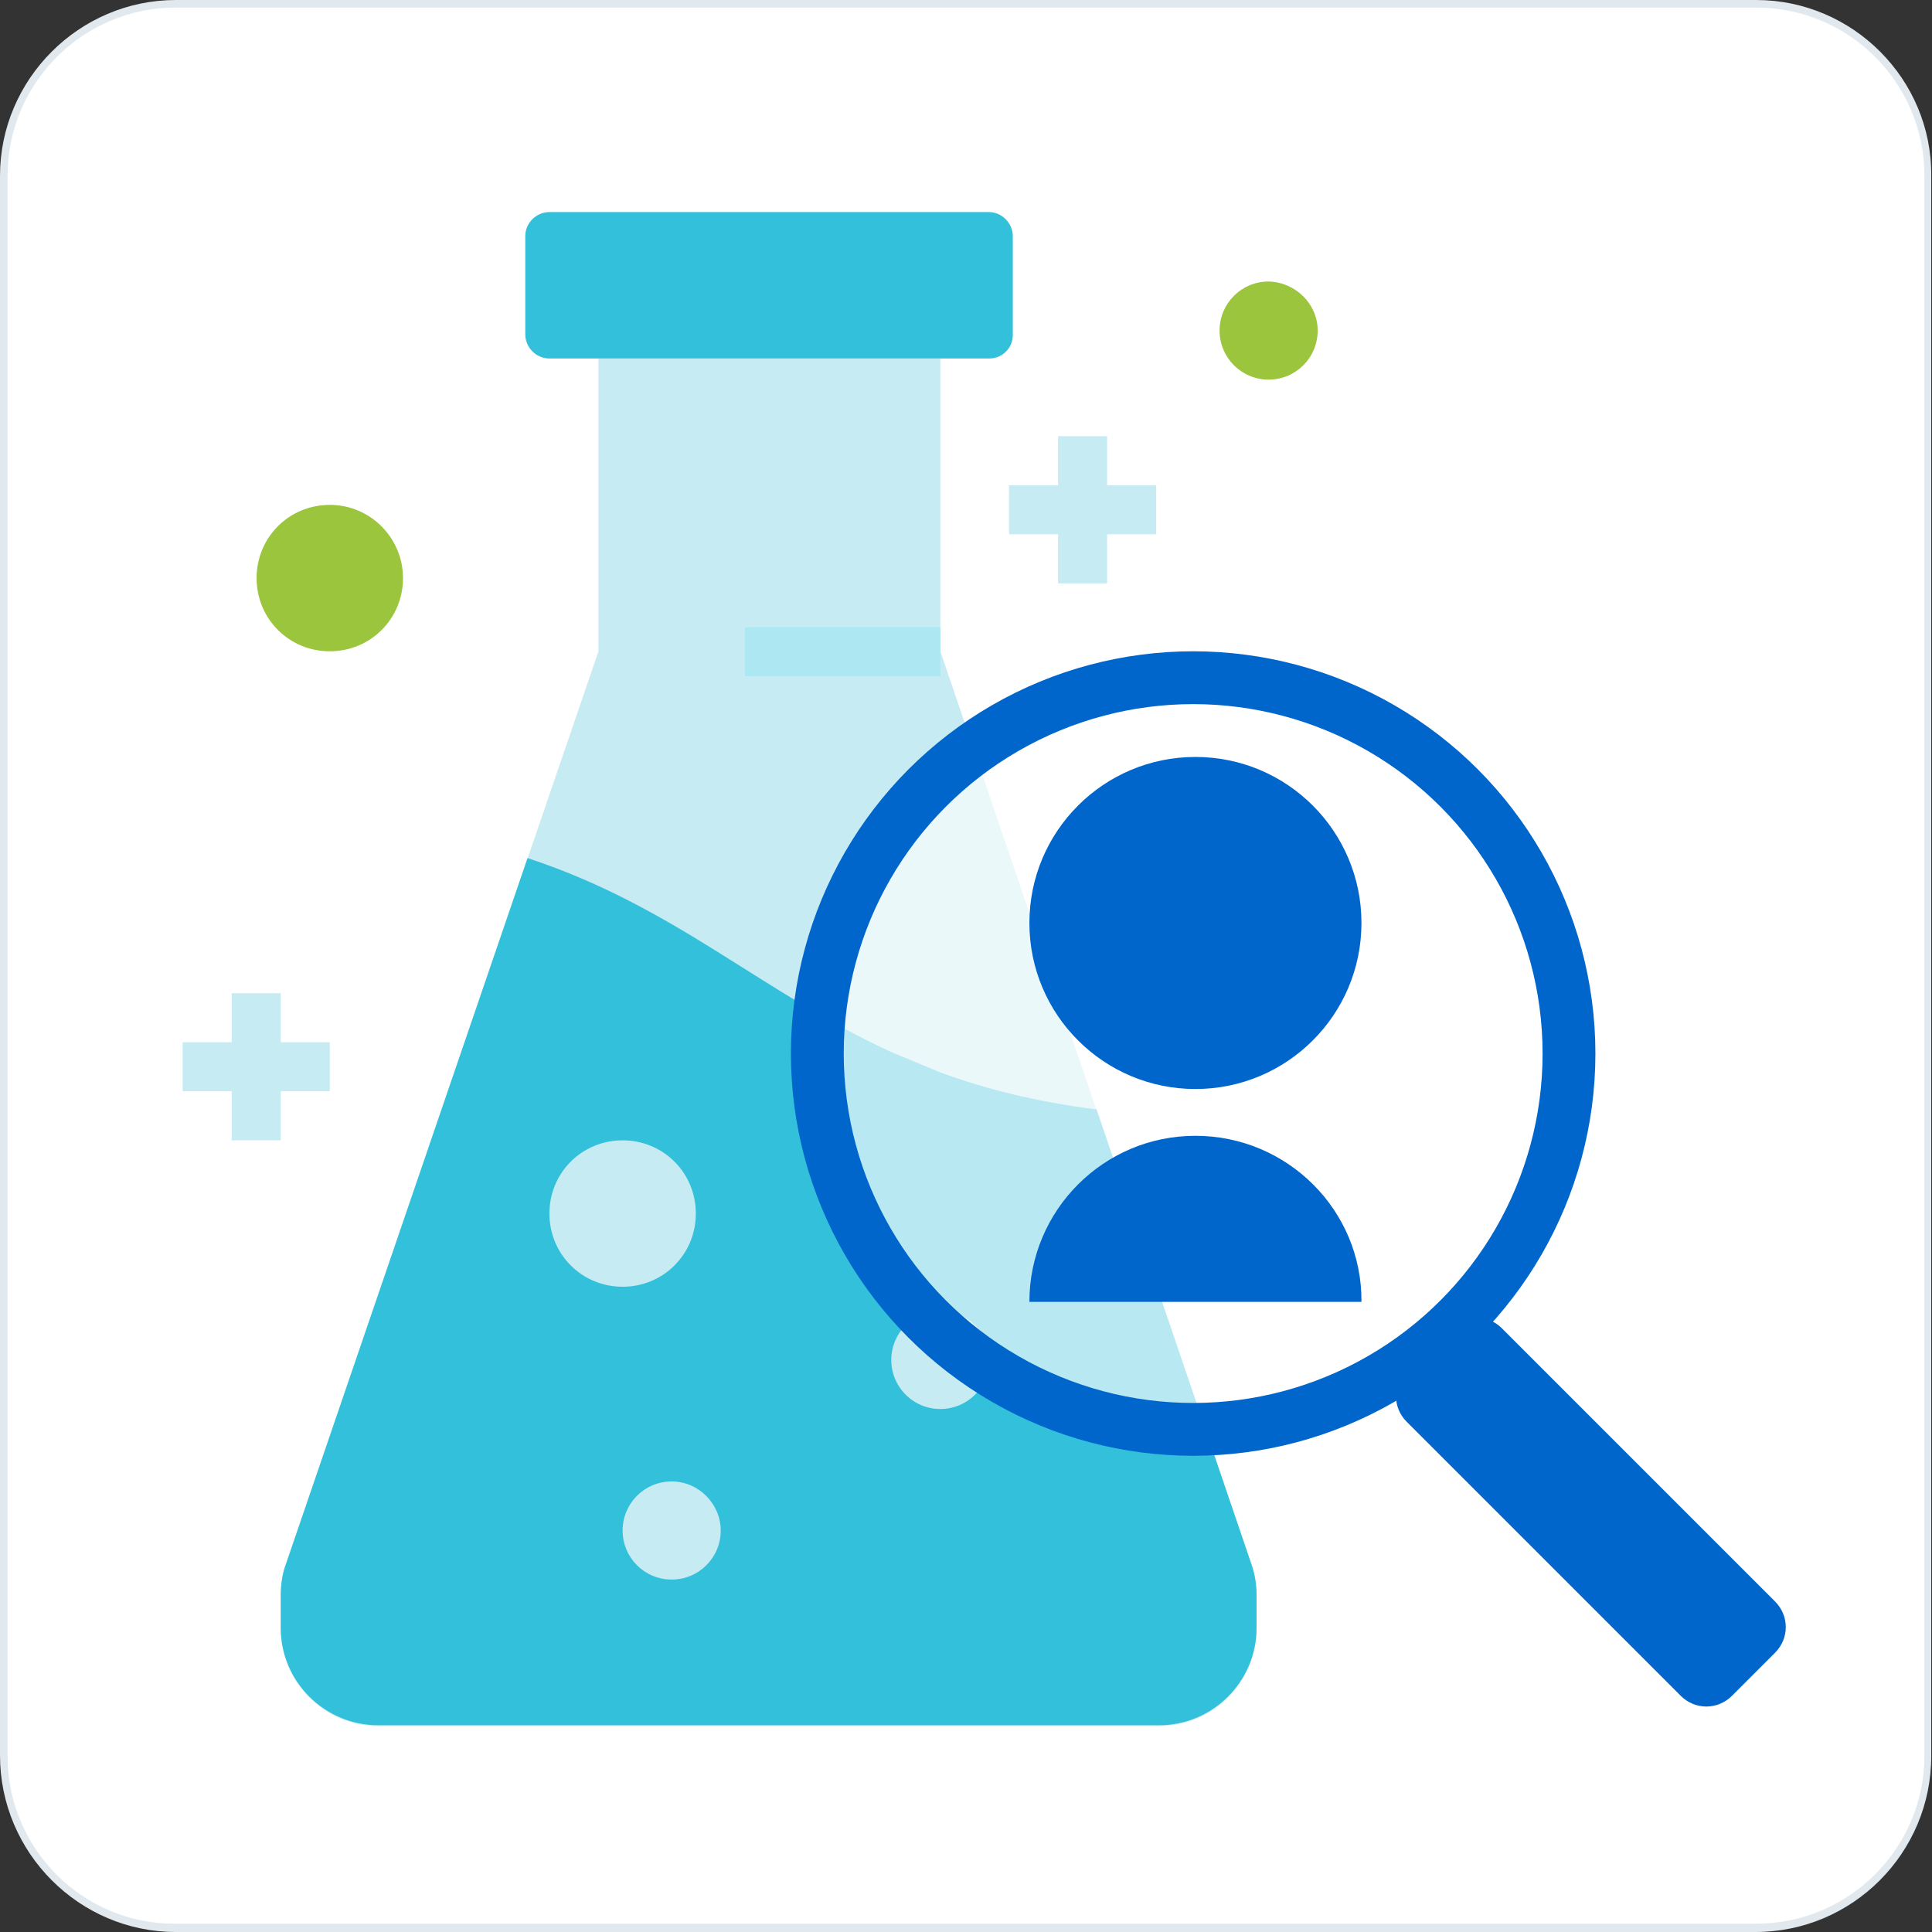 <?xml version="1.0" encoding="utf-8"?>
<!-- Generator: Adobe Illustrator 23.0.2, SVG Export Plug-In . SVG Version: 6.00 Build 0)  -->
<svg version="1.1" id="Livello_1" xmlns="http://www.w3.org/2000/svg" xmlns:xlink="http://www.w3.org/1999/xlink" x="0px" y="0px"
	 viewBox="0 0 256 256" style="enable-background:new 0 0 256 256;" xml:space="preserve">
<rect x="0" y="0" width="256" height="256" fill="#333333" stroke="none"/>
<style type="text/css">
	.st0{fill:#FFFFFF;}
	.st1{fill:#E1E8EE;}
	.st2{clip-path:url(#SVGID_2_);}
	.st3{fill:#C7EBF2;}
	.st4{fill:#33C0DB;}
	.st5{fill:#ACE7F2;}
	.st6{fill:#9BC53D;}
	.st7{fill:#0066CC;}
	.st8{fill:#FFFFFF;fill-opacity:0.65;stroke:#0066CC;stroke-width:7;}
</style>
<g>
	<path class="st0" d="M23.3,255.5c-12.6,0-22.8-10.2-22.8-22.8V23.3c0-12.6,10.2-22.8,22.8-22.8h209.3c12.6,0,22.8,10.2,22.8,22.8
		v209.3c0,12.6-10.2,22.8-22.8,22.8H23.3z"/>
	<path class="st1" d="M232.7,1C245,1,255,11,255,23.3v209.3c0,12.3-10,22.3-22.3,22.3H23.3C11,255,1,245,1,232.7V23.3
		C1,11,11,1,23.3,1H232.7 M232.7,0H23.3C10.5,0,0,10.5,0,23.3v209.3C0,245.5,10.5,256,23.3,256h209.3c12.9,0,23.3-10.5,23.3-23.3
		V23.3C256,10.5,245.5,0,232.7,0L232.7,0z"/>
</g>
<g>
	<defs>
		<rect id="SVGID_1_" y="28.1" width="200.6" height="200.6"/>
	</defs>
	<clipPath id="SVGID_2_">
		<use xlink:href="#SVGID_1_"  style="overflow:visible;"/>
	</clipPath>
	<g class="st2">
		<path class="st3" d="M124.6,86.3V47.5H79.3v38.8L37.9,207.3c-0.5,1.3-0.7,2.8-0.7,4.2v4.3c0,7.1,5.8,12.9,12.9,12.9h103.5
			c7.1,0,12.9-5.8,12.9-12.9v-4.3c0-1.4-0.2-2.8-0.7-4.2L124.6,86.3z"/>
		<path class="st4" d="M131.1,47.5H72.8c-1.8,0-3.2-1.5-3.2-3.2V31.3c0-1.8,1.5-3.2,3.2-3.2h58.2c1.8,0,3.2,1.5,3.2,3.2v12.9
			C134.3,46.1,132.8,47.5,131.1,47.5z"/>
		<path class="st4" d="M118.1,139.4c-17.2-7.9-28.7-19.3-48.2-25.7l-32,93.5c-0.5,1.3-0.7,2.8-0.7,4.2v4.3c0,7.1,5.8,12.9,12.9,12.9
			h103.5c7.1,0,12.9-5.8,12.9-12.9v-4.3c0-1.4-0.2-2.8-0.7-4.2L145.3,147c-8-1-14.7-2.7-20.7-4.9"/>
		<path class="st5" d="M98.7,83.1h25.9v6.5H98.7V83.1z"/>
		<path class="st3" d="M92.2,160.8c0,5.4-4.3,9.7-9.7,9.7c-5.4,0-9.7-4.3-9.7-9.7c0-5.4,4.3-9.7,9.7-9.7
			C87.9,151.1,92.2,155.4,92.2,160.8z"/>
		<path class="st3" d="M95.5,202.8c0,3.6-2.9,6.5-6.5,6.5s-6.5-2.9-6.5-6.5c0-3.6,2.9-6.5,6.5-6.5S95.5,199.3,95.5,202.8z"/>
		<path class="st3" d="M131.1,180.2c0,3.6-2.9,6.5-6.5,6.5s-6.5-2.9-6.5-6.5s2.9-6.5,6.5-6.5S131.1,176.6,131.1,180.2z"/>
		<path class="st6" d="M53.4,76.6c0,5.4-4.3,9.7-9.7,9.7S34,82,34,76.6c0-5.4,4.3-9.7,9.7-9.7S53.4,71.3,53.4,76.6z"/>
		<path class="st6" d="M174.6,43.8c0,3.6-2.9,6.5-6.5,6.5c-3.6,0-6.5-2.9-6.5-6.5c0-3.6,2.9-6.5,6.5-6.5
			C171.7,37.4,174.6,40.3,174.6,43.8z"/>
		<path class="st3" d="M153.2,64.3h-6.5v-6.5h-6.5v6.5h-6.5v6.5h6.5v6.5h6.5v-6.5h6.5V64.3z"/>
		<path class="st3" d="M43.7,138.1h-6.5v-6.5h-6.5v6.5h-6.5v6.5h6.5v6.5h6.5v-6.5h6.5V138.1z"/>
	</g>
</g>
<path class="st7" d="M198.9,175.9l36.3,36.3c1.9,1.9,1.9,4.9,0,6.8l-5.7,5.7c-1.9,1.9-4.9,1.9-6.8,0l-36.3-36.3
	c-1.9-1.9-1.9-4.9,0-6.8l5.7-5.7C193.9,174.1,197,174.1,198.9,175.9z"/>
<circle class="st8" cx="158.1" cy="139.6" r="49.8"/>
<circle class="st7" cx="158.4" cy="122.3" r="22"/>
<path class="st7" d="M158.4,150.5c-12.2,0-22,9.9-22,22h44C180.5,160.4,170.6,150.5,158.4,150.5z"/>
</svg>
